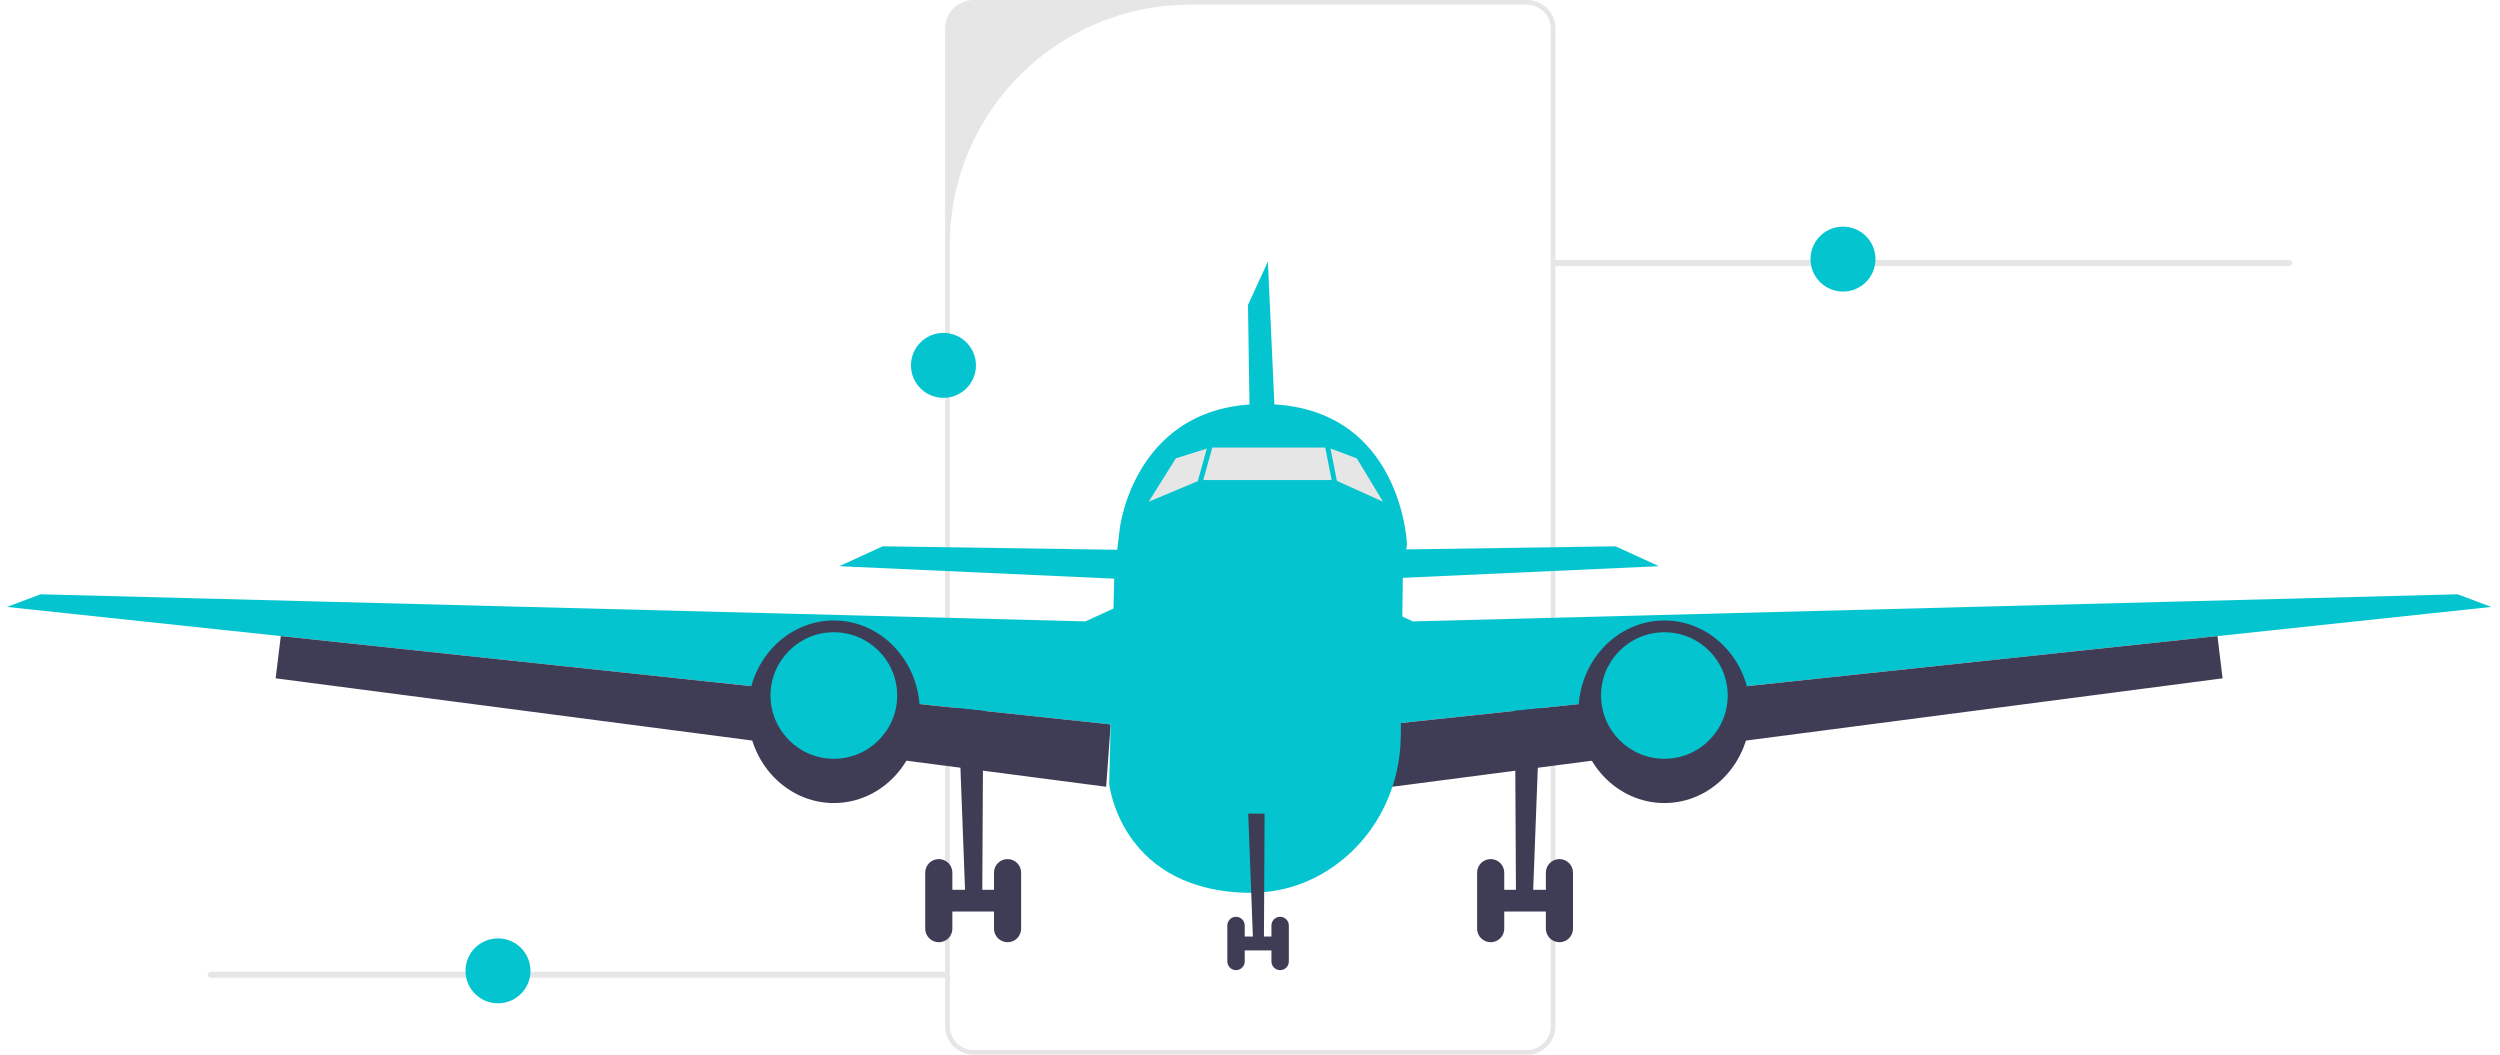 <svg width="256" height="108" viewBox="0 0 256 108" fill="none" xmlns="http://www.w3.org/2000/svg">
<g clip-path="url(#clip0_2_271)">
<path d="M156.37 108H99.689C98.086 108 96.782 106.697 96.782 105.096V2.904C96.782 1.303 98.086 0 99.689 0H156.37C157.973 0 159.277 1.303 159.277 2.904V105.096C159.277 106.697 157.973 108 156.37 108ZM121.843 0.485C108.27 0.485 97.267 11.476 97.267 25.034V105.096C97.267 106.432 98.352 107.515 99.689 107.515H156.37C157.707 107.515 158.791 106.432 158.791 105.096V2.904C158.791 1.568 157.707 0.485 156.37 0.485L121.843 0.485Z" fill="#E6E6E6"/>
<path d="M158.983 26.931C158.983 27.104 159.177 27.243 159.419 27.243H234.305C234.547 27.243 234.742 27.104 234.742 26.931C234.742 26.758 234.547 26.619 234.305 26.619H159.419C159.177 26.619 158.983 26.758 158.983 26.931Z" fill="#E6E6E6"/>
<path d="M98.078 71.497L98.82 91.116H97.016V93.338H102.058V91.116H100.587L100.692 71.497H98.078Z" fill="#3F3D56"/>
<path d="M96.133 87.97C96.9 87.97 97.523 88.591 97.523 89.358V95.096C97.523 95.862 96.9 96.484 96.133 96.484C95.365 96.484 94.743 95.862 94.743 95.096V89.358C94.743 88.591 95.365 87.97 96.133 87.97Z" fill="#3F3D56"/>
<path d="M103.174 87.97C103.941 87.97 104.563 88.591 104.563 89.358V95.096C104.563 95.862 103.941 96.484 103.174 96.484C102.406 96.484 101.784 95.862 101.784 95.096V89.358C101.784 88.591 102.406 87.97 103.174 87.97Z" fill="#3F3D56"/>
<path d="M114.476 59.273L85.942 57.978L90.389 55.942L115.403 56.312L114.476 59.273Z" fill="#04C5CF"/>
<path d="M0.711 62.15L4.157 60.855L111.141 63.631L115.588 61.595L113.735 74.181L28.753 65.135L0.711 62.15Z" fill="#04C5CF"/>
<path d="M28.226 69.461L28.753 65.135L113.735 74.181L113.272 80.566L28.226 69.461Z" fill="#3F3D56"/>
<path d="M85.386 82.232C90.247 82.232 94.187 78.047 94.187 72.885C94.187 67.723 90.247 63.538 85.386 63.538C80.526 63.538 76.585 67.723 76.585 72.885C76.585 78.047 80.526 82.232 85.386 82.232Z" fill="#3F3D56"/>
<path d="M85.386 77.698C88.968 77.698 91.871 74.797 91.871 71.219C91.871 67.642 88.968 64.742 85.386 64.742C81.805 64.742 78.901 67.642 78.901 71.219C78.901 74.797 81.805 77.698 85.386 77.698Z" fill="#04C5CF"/>
<path d="M157.74 71.497L156.999 91.116H158.803V93.338H153.761V91.116H155.232L155.127 71.497H157.74Z" fill="#3F3D56"/>
<path d="M159.686 87.97H159.686C158.918 87.97 158.296 88.591 158.296 89.358V95.096C158.296 95.862 158.918 96.484 159.686 96.484H159.686C160.453 96.484 161.075 95.862 161.075 95.096V89.358C161.075 88.591 160.453 87.97 159.686 87.97Z" fill="#3F3D56"/>
<path d="M152.645 87.97H152.645C151.878 87.97 151.255 88.591 151.255 89.358V95.096C151.255 95.862 151.878 96.484 152.645 96.484H152.645C153.412 96.484 154.035 95.862 154.035 95.096V89.358C154.035 88.591 153.412 87.97 152.645 87.97Z" fill="#3F3D56"/>
<path d="M141.343 59.273L169.877 57.978L165.43 55.942L140.416 56.312L141.343 59.273Z" fill="#04C5CF"/>
<path d="M131.13 55.285L129.833 26.782L127.794 31.224L128.165 56.211L131.13 55.285Z" fill="#04C5CF"/>
<path d="M255.108 62.15L251.662 60.855L144.678 63.631L140.231 61.595L142.084 74.181L227.066 65.135L255.108 62.15Z" fill="#04C5CF"/>
<path d="M227.593 69.461L227.066 65.135L142.084 74.181L142.547 80.566L227.593 69.461Z" fill="#3F3D56"/>
<path d="M170.432 82.232C175.293 82.232 179.233 78.047 179.233 72.885C179.233 67.723 175.293 63.538 170.432 63.538C165.572 63.538 161.631 67.723 161.631 72.885C161.631 78.047 165.572 82.232 170.432 82.232Z" fill="#3F3D56"/>
<path d="M170.432 77.698C174.014 77.698 176.917 74.797 176.917 71.219C176.917 67.642 174.014 64.742 170.432 64.742C166.851 64.742 163.947 67.642 163.947 71.219C163.947 74.797 166.851 77.698 170.432 77.698Z" fill="#04C5CF"/>
<path d="M144.076 55.723L143.655 58.819L143.436 75.484C143.42 76.724 143.27 77.949 142.988 79.138C142.176 82.599 140.281 85.747 137.481 88.029C134.941 90.102 131.476 91.672 126.89 91.394C114.661 90.654 113.581 80.257 113.581 80.257L114.043 61.404L114.106 58.819L114.661 54.153C114.661 54.153 116.144 41.012 129.855 41.382C143.566 41.752 144.076 55.723 144.076 55.723Z" fill="#04C5CF"/>
<path d="M117.626 51.377L120.405 46.935L123.926 45.824H135.969L138.934 46.935L141.624 51.377L136.71 49.156H122.926L117.626 51.377Z" fill="#E6E6E6"/>
<path d="M127.818 83.313L128.294 95.899H127.136V97.323H130.371V95.899H129.427L129.495 83.313H127.818Z" fill="#3F3D56"/>
<path d="M126.57 93.88C127.062 93.88 127.461 94.279 127.461 94.771V98.451C127.461 98.943 127.062 99.342 126.57 99.342C126.078 99.342 125.679 98.943 125.679 98.451V94.771C125.679 94.279 126.078 93.88 126.57 93.88Z" fill="#3F3D56"/>
<path d="M131.086 93.88C131.579 93.88 131.977 94.279 131.977 94.771V98.451C131.977 98.943 131.579 99.342 131.086 99.342C130.594 99.342 130.195 98.943 130.195 98.451V94.771C130.195 94.279 130.594 93.88 131.086 93.88Z" fill="#3F3D56"/>
<path d="M124.369 43.097L121.809 52.302L122.302 52.439L124.861 43.234L124.369 43.097Z" fill="#04C5CF"/>
<path d="M135.976 44.565L135.475 44.663L137.319 54.038L137.82 53.94L135.976 44.565Z" fill="#04C5CF"/>
<path d="M188.723 29.857C190.561 29.857 192.051 28.369 192.051 26.533C192.051 24.697 190.561 23.208 188.723 23.208C186.885 23.208 185.395 24.697 185.395 26.533C185.395 28.369 186.885 29.857 188.723 29.857Z" fill="#04C5CF"/>
<path d="M96.61 40.739C98.448 40.739 99.938 39.251 99.938 37.415C99.938 35.579 98.448 34.09 96.61 34.09C94.772 34.09 93.282 35.579 93.282 37.415C93.282 39.251 94.772 40.739 96.61 40.739Z" fill="#04C5CF"/>
<path d="M21.254 99.813C21.254 99.987 21.448 100.125 21.69 100.125H96.576C96.818 100.125 97.013 99.987 97.013 99.813C97.013 99.64 96.818 99.501 96.576 99.501H21.69C21.448 99.501 21.254 99.64 21.254 99.813Z" fill="#E6E6E6"/>
<path d="M50.994 102.74C52.832 102.74 54.322 101.252 54.322 99.415C54.322 97.579 52.832 96.091 50.994 96.091C49.156 96.091 47.666 97.579 47.666 99.415C47.666 101.252 49.156 102.74 50.994 102.74Z" fill="#04C5CF"/>
</g>
<defs>
<clipPath id="clip0_2_271">
<rect width="254.397" height="108" fill="white" transform="translate(0.711)"/>
</clipPath>
</defs>
</svg>
